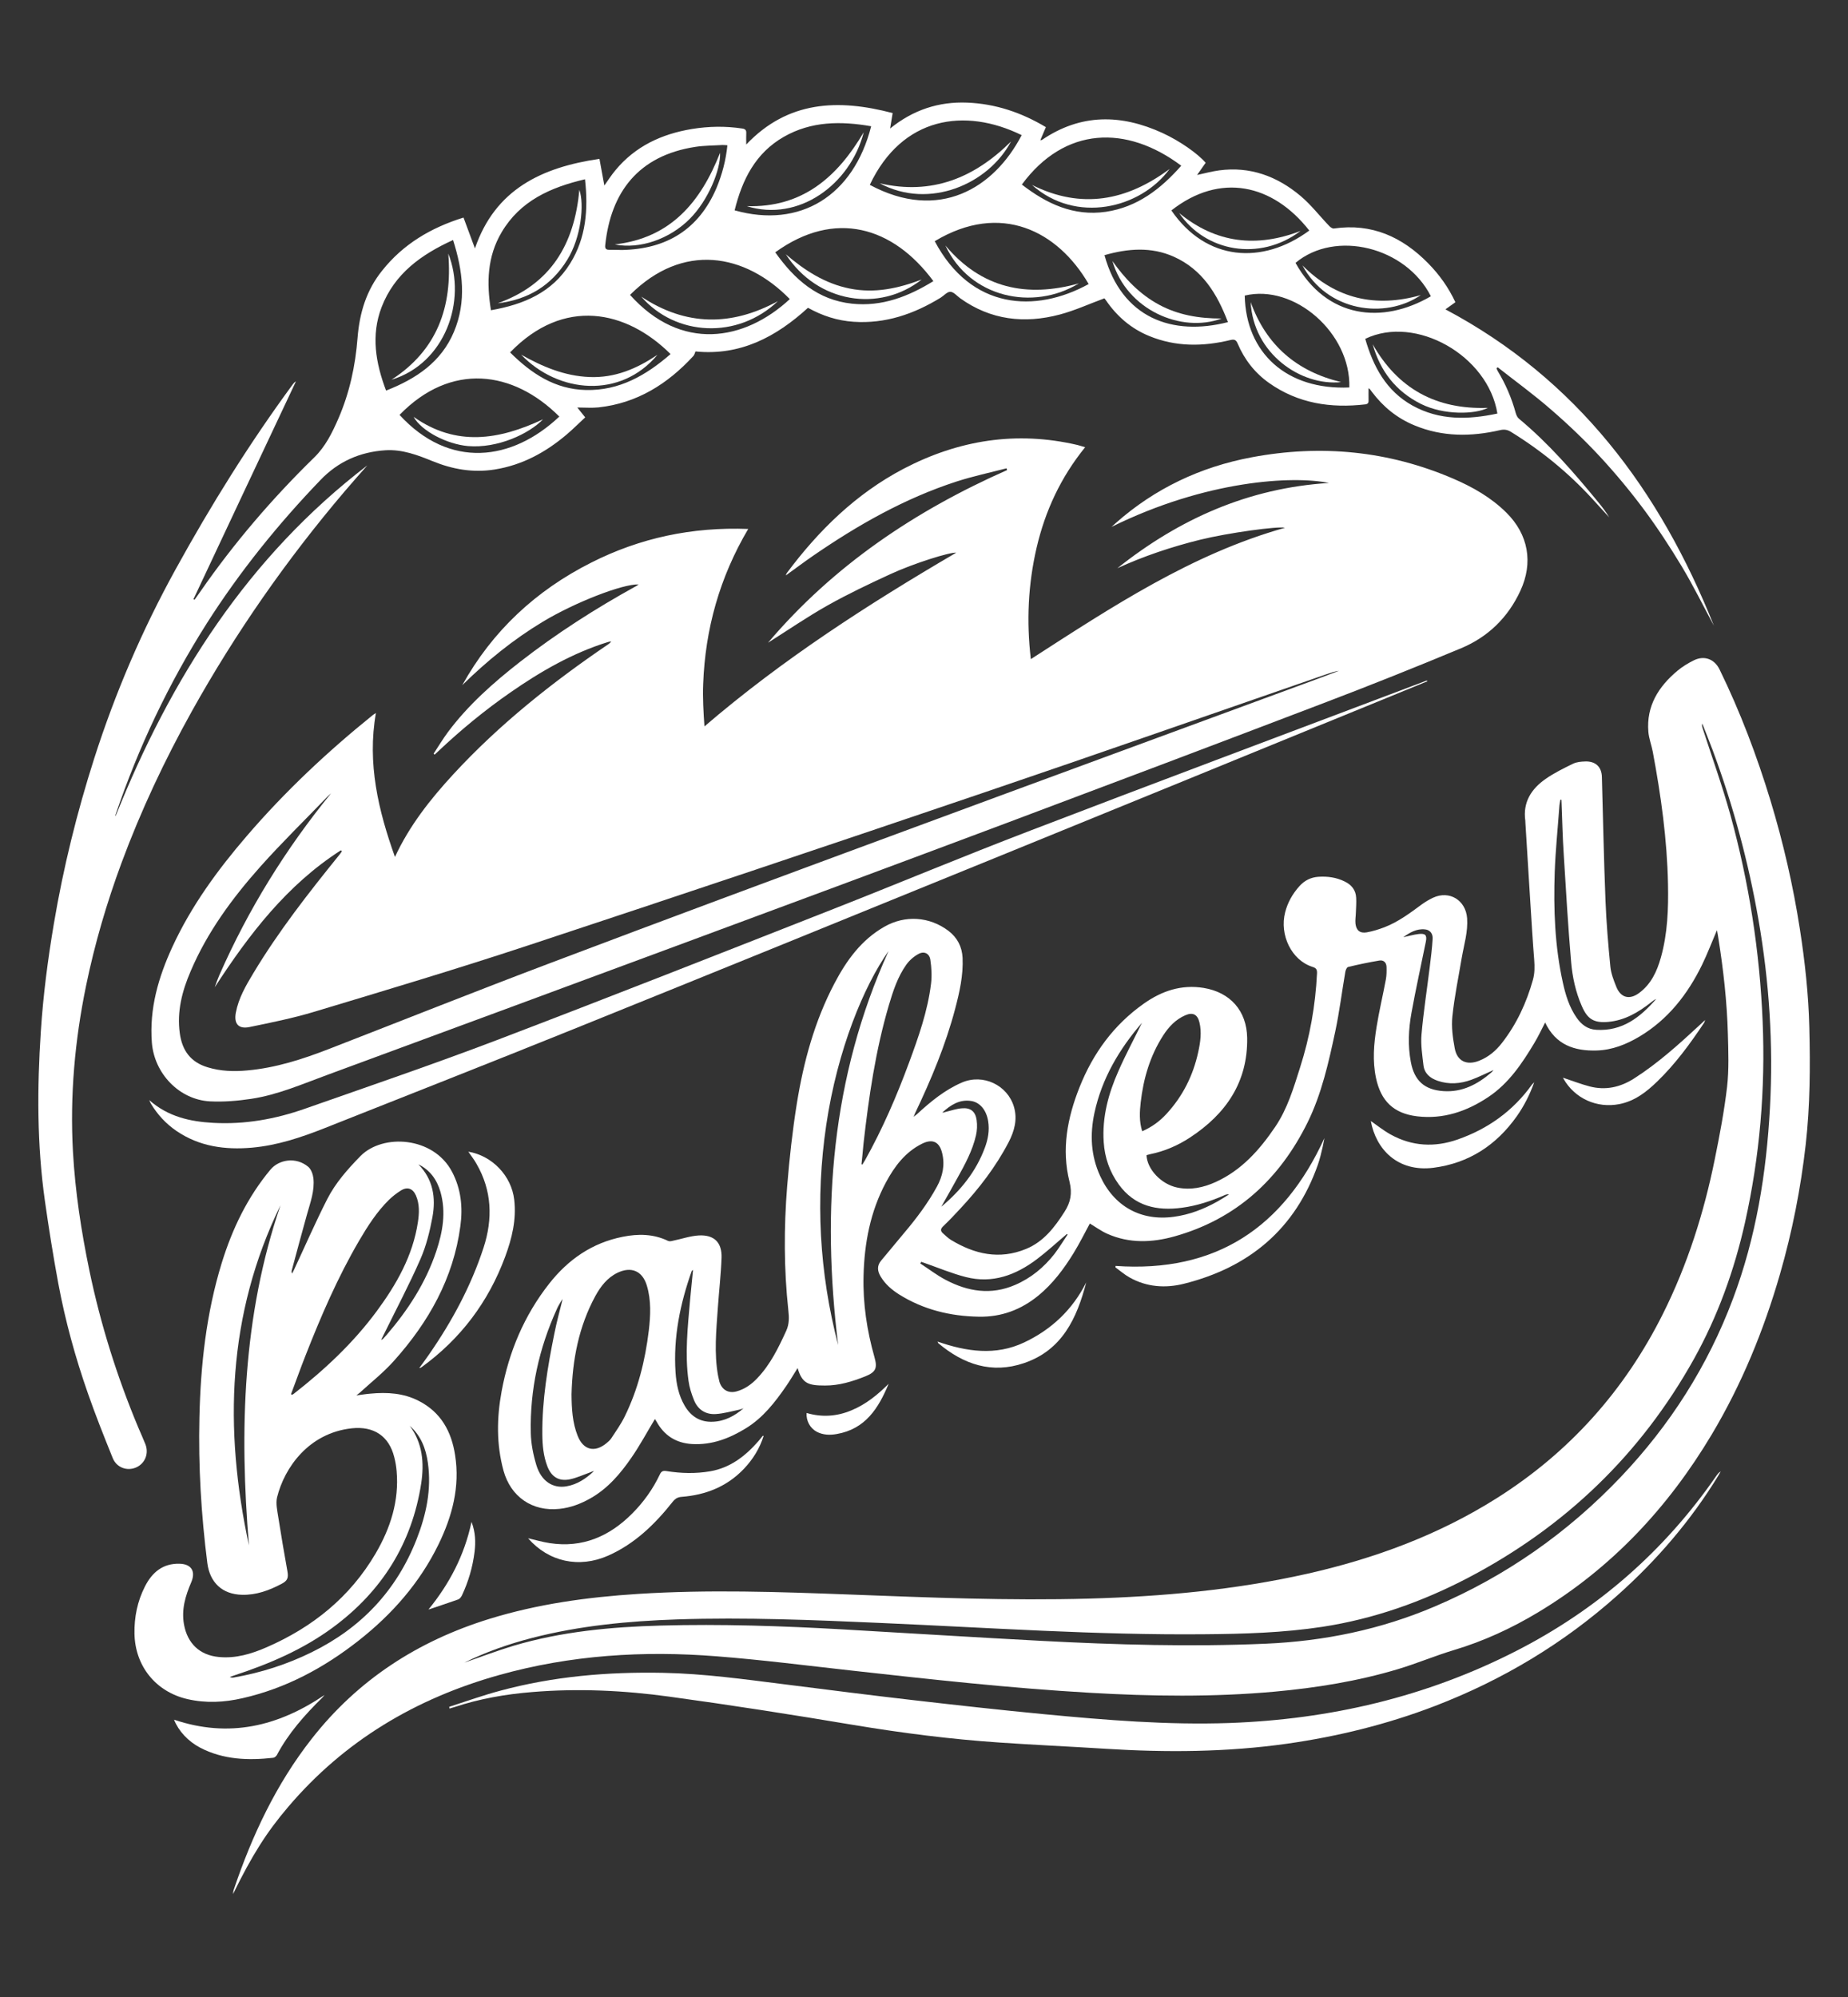 <?xml version="1.0" encoding="utf-8"?>
<!-- Generator: Adobe Illustrator 26.0.1, SVG Export Plug-In . SVG Version: 6.00 Build 0)  -->
<svg version="1.1" id="Capa_1" xmlns="http://www.w3.org/2000/svg" xmlns:xlink="http://www.w3.org/1999/xlink" x="0px" y="0px"
	 viewBox="0 0 189.22 204.51" style="enable-background:new 0 0 189.22 204.51;" xml:space="preserve">
<rect x="0" y="0" width="189.22" height="204.51" fill="#333333" stroke="none"/>
<style type="text/css">
	.st0{fill:#3D150F;}
	.st1{fill:#FFFFFF;}
</style>
<g>
	<path class="st1" d="M96.38,123.58c1.99-1.66,3.56-3.61,4.46-6.04c0.33-0.88,0.49-1.78,0.34-2.72c-0.18-1.12-0.82-1.92-1.73-2.07
		c-1.21-0.19-2.13,0.42-2.97,1.19c0.15,0,0.28-0.06,0.42-0.09c0.53-0.13,1.05-0.31,1.59-0.35c0.88-0.08,1.39,0.32,1.51,1.21
		c0.07,0.51,0.05,1.06-0.07,1.57c-0.36,1.56-1.12,2.96-1.89,4.34C97.5,121.6,96.94,122.59,96.38,123.58 M109.32,126.42
		c-0.03-0.01-0.06-0.03-0.09-0.04c-1.02,0.86-2,1.77-3.06,2.57c-2.16,1.63-4.55,2.53-7.28,1.83c-1.45-0.37-2.84-0.96-4.25-1.45
		c-0.11-0.04-0.21-0.08-0.32-0.11c-0.03,0.05-0.06,0.11-0.09,0.17c0.86,0.56,1.69,1.2,2.6,1.68c2.28,1.2,4.64,1.58,7.1,0.52
		c1.63-0.7,2.96-1.8,4.04-3.18C108.46,127.77,108.87,127.08,109.32,126.42 M76.13,144.22c-0.15,0.05-0.31,0.12-0.46,0.15
		c-0.79,0.16-1.57,0.39-2.37,0.44c-1.06,0.07-1.86-0.46-2.25-1.45c-0.25-0.62-0.46-1.28-0.55-1.94c-0.39-2.77-0.08-5.54,0.16-8.3
		c0.09-1.01,0.2-2.01,0.3-3.06c-0.08,0.05-0.12,0.07-0.13,0.09c-1.19,3.36-1.9,6.8-1.66,10.39c0.08,1.2,0.32,2.36,0.93,3.41
		c0.64,1.1,1.59,1.71,2.89,1.65C74.21,145.55,75.23,145,76.13,144.22 M57.61,133.03c-0.08,0.12-0.14,0.2-0.19,0.28
		c-0.14,0.24-0.29,0.48-0.4,0.74c-1.83,4.03-2.77,8.26-2.67,12.69c0.02,1.11,0.25,2.24,0.57,3.3c0.49,1.63,1.68,2.42,3.09,2.17
		c1.11-0.19,2-0.8,2.81-1.56c-0.18,0.03-0.33,0.11-0.49,0.17c-0.65,0.23-1.29,0.53-1.96,0.67c-1.14,0.24-1.91-0.24-2.33-1.34
		c-0.4-1.05-0.5-2.15-0.51-3.26c-0.03-3.49,0.54-6.91,1.23-10.31C56.99,135.41,57.31,134.25,57.61,133.03 M143.68,95.98
		c0.53-0.11,1.05-0.27,1.58-0.33c0.7-0.08,0.87,0.12,0.73,0.81c-0.49,2.42-1.03,4.84-1.47,7.28c-0.3,1.66-0.38,3.35-0.06,5.03
		c0.36,1.91,1.4,2.84,3.34,2.97c1.93,0.13,3.49-0.7,4.9-1.91c0.09-0.07,0.15-0.17,0.23-0.25c-0.78,0.34-1.51,0.72-2.28,1
		c-1.13,0.41-2.29,0.5-3.45,0.1c-0.78-0.27-1.35-0.75-1.45-1.59c-0.12-1.04-0.29-2.11-0.2-3.15c0.2-2.3,0.56-4.59,0.84-6.88
		c0.12-0.97,0.24-1.93,0.3-2.9c0.04-0.56-0.28-0.93-0.77-0.98C145.04,95.08,144.34,95.51,143.68,95.98 M116.93,104.74
		c-2.32,2.69-4.11,5.7-4.87,9.24c-0.47,2.2-0.37,4.36,0.58,6.44c1.42,3.11,4.16,4.65,7.54,4.19c1.59-0.21,3.07-0.78,4.46-1.56
		c0.41-0.23,0.8-0.48,1.2-0.73c-0.2-0.03-0.34,0.02-0.49,0.09c-1.38,0.6-2.81,1.07-4.31,1.27c-2.59,0.35-4.88-0.15-6.5-2.4
		c-0.93-1.29-1.43-2.75-1.53-4.33c-0.17-2.55,0.48-4.95,1.5-7.25C115.25,108.01,116.13,106.38,116.93,104.74 M159.88,81.91
		c-0.04,0-0.07-0.01-0.11-0.02c-0.04,0.25-0.1,0.51-0.11,0.76c-0.16,2.22-0.39,4.45-0.47,6.67c-0.13,3.79,0.01,7.57,0.83,11.29
		c0.28,1.28,0.66,2.53,1.42,3.62c0.49,0.7,1.12,1.18,2,1.23c2.67,0.17,4.52-1.29,6.14-3.16c-0.2,0.09-0.38,0.23-0.55,0.37
		c-1.29,1.01-2.68,1.83-4.36,1.98c-1.47,0.13-2.13-0.28-2.71-1.63c-0.63-1.44-0.96-2.97-1.09-4.51c-0.31-3.64-0.53-7.28-0.75-10.92
		C159.99,85.71,159.96,83.81,159.88,81.91 M85.82,137.74c-1.71-13.89-0.7-27.42,5.16-40.34c-2.51,3.55-5.23,10.06-6.38,17.81
		C83.48,122.8,83.88,130.31,85.82,137.74 M116.95,115.85c0.99-0.43,1.79-1.02,2.48-1.77c1.67-1.81,2.74-3.94,3.26-6.35
		c0.22-1,0.37-2.02,0.12-3.04c-0.2-0.81-0.68-1.05-1.44-0.72c-0.99,0.43-1.7,1.18-2.27,2.07c-1.34,2.08-2.02,4.4-2.3,6.83
		C116.69,113.84,116.63,114.82,116.95,115.85 M88.21,119.23c0.03,0.01,0.06,0.02,0.09,0.03c0.09-0.15,0.18-0.29,0.27-0.44
		c1.79-3.2,3.24-6.56,4.51-10c0.97-2.63,1.91-5.28,2.25-8.08c0.1-0.8,0.05-1.65-0.07-2.45c-0.09-0.64-0.62-0.91-1.19-0.61
		c-0.49,0.26-0.95,0.66-1.27,1.11c-0.89,1.25-1.36,2.71-1.79,4.16c-1.36,4.62-2.05,9.37-2.59,14.14
		C88.35,117.8,88.29,118.51,88.21,119.23 M58.52,142.78c0.01,1.48,0.09,2.91,0.63,4.27c0.58,1.45,1.74,1.74,2.94,0.75
		c0.18-0.15,0.36-0.3,0.49-0.49c0.48-0.73,0.99-1.45,1.37-2.22c1.37-2.78,2.11-5.75,2.48-8.82c0.18-1.54,0.26-3.1-0.2-4.62
		c-0.45-1.5-1.6-1.99-3.02-1.3c-1.04,0.51-1.71,1.39-2.25,2.37C59.25,135.87,58.61,139.27,58.52,142.78 M47.54,170.27
		c1.62-0.56,3.31-1.21,5.04-1.73c4.92-1.46,9.98-1.93,15.08-2.07c6.2-0.17,12.39,0.04,18.58,0.39c6.81,0.39,13.62,0.82,20.44,1.18
		c7.62,0.4,15.25,0.62,22.89,0.29c6.01-0.26,11.79-1.45,17.33-3.81c7.26-3.09,13.59-7.53,19.03-13.24
		c5.05-5.31,8.92-11.37,11.5-18.24c2.38-6.32,3.44-12.91,3.8-19.62c0.35-6.46-0.07-12.88-1.18-19.25
		c-1.03-5.92-2.59-11.7-4.68-17.33c-0.34-0.92-0.72-1.83-1.07-2.74c-0.06,0.19-0.01,0.34,0.04,0.49c0.96,2.97,2.02,5.91,2.85,8.91
		c1.9,6.9,2.99,13.94,3.29,21.1c0.29,6.94-0.29,13.79-1.8,20.57c-1.1,4.91-2.79,9.61-5.24,14.01c-5.45,9.77-13.19,17.19-23.08,22.38
		c-4.71,2.47-9.68,4.23-14.96,5.04c-4.01,0.61-8.06,0.73-12.11,0.76c-11.01,0.1-22-0.67-32.99-1.15c-6.98-0.31-13.97-0.6-20.96-0.37
		c-5.01,0.17-9.99,0.64-14.87,1.9C52.04,168.37,49.69,169.2,47.54,170.27 M175.8,95.26c-0.53,1.24-0.98,2.43-1.53,3.56
		c-1.48,3.02-3.49,5.6-6.43,7.35c-1.34,0.79-2.76,1.36-4.34,1.41c-2.28,0.07-4.21-0.57-5.29-2.87c-0.37,0.72-0.7,1.43-1.1,2.09
		c-1.26,2.11-2.63,4.15-4.71,5.54c-2.2,1.47-4.61,2.3-7.3,1.98c-2.4-0.29-3.71-1.56-4.21-3.93c-0.37-1.75-0.22-3.49,0.06-5.22
		c0.26-1.63,0.65-3.24,0.95-4.86c0.08-0.42,0.08-0.85,0.07-1.28c-0.01-0.46-0.3-0.74-0.75-0.66c-1.07,0.18-2.14,0.4-3.19,0.66
		c-0.13,0.03-0.25,0.32-0.28,0.5c-0.35,2.03-0.6,4.08-1.03,6.1c-0.68,3.18-1.39,6.38-2.83,9.31c-2.87,5.82-7.3,9.9-13.64,11.68
		c-2.29,0.64-4.61,0.73-6.85-0.26c-0.64-0.28-1.22-0.71-1.81-1.06c-0.54,1-1.06,2.05-1.67,3.04c-0.99,1.61-2.12,3.12-3.59,4.33
		c-1.78,1.46-3.81,2.22-6.12,2.17c-2.91-0.05-5.66-0.72-8.15-2.28c-0.76-0.48-1.43-1.06-1.9-1.85c-0.33-0.56-0.37-1.09,0.05-1.6
		c0.79-0.96,1.58-1.91,2.38-2.86c1.25-1.48,2.41-3.02,3.34-4.72c0.59-1.08,0.84-2.22,0.54-3.44c-0.28-1.17-0.99-1.5-2.07-0.96
		c-1.72,0.86-2.81,2.32-3.69,3.96c-1.6,2.99-2.21,6.23-2.29,9.59c-0.07,2.83,0.35,5.6,1.12,8.31c0.32,1.12,0.13,1.53-0.94,1.96
		c-1.33,0.53-2.7,0.95-4.13,0.94c-1.7,0-2.34-0.2-2.8-1.79c-0.4,0.63-0.76,1.25-1.16,1.83c-1.15,1.67-2.38,3.26-4.14,4.34
		c-1.69,1.04-3.49,1.73-5.52,1.61c-1.63-0.1-2.85-0.87-3.63-2.31c-0.06-0.11-0.14-0.21-0.16-0.25c-0.8,1.32-1.53,2.69-2.41,3.96
		c-1.13,1.64-2.41,3.15-4.19,4.16c-0.99,0.56-2.03,0.96-3.17,1.08c-2.78,0.3-5-1.23-5.74-3.93c-0.73-2.69-0.69-5.39-0.19-8.1
		c0.75-4.06,2.31-7.77,4.87-11.03c1.95-2.48,4.4-4.18,7.52-4.8c1.58-0.32,3.15-0.31,4.66,0.42c0.14,0.07,0.34,0.02,0.5-0.02
		c0.89-0.18,1.76-0.49,2.65-0.54c1.57-0.08,2.37,0.72,2.32,2.28c-0.06,1.71-0.26,3.42-0.38,5.14c-0.16,2.32-0.4,4.65,0.03,6.97
		c0.04,0.19,0.08,0.39,0.13,0.58c0.25,0.84,0.92,1.23,1.76,1c0.84-0.23,1.52-0.72,2.11-1.34c1.35-1.41,2.18-3.13,2.98-4.88
		c0.31-0.69,0.29-1.37,0.21-2.08c-0.46-4.24-0.46-8.48-0.12-12.72c0.23-2.83,0.54-5.66,0.99-8.46c0.69-4.28,1.82-8.45,3.86-12.32
		c1.23-2.34,2.74-4.44,5.11-5.79c2.12-1.21,4.62-1.04,6.56,0.43c0.91,0.7,1.38,1.62,1.44,2.76c0.08,1.79-0.31,3.51-0.76,5.22
		c-0.98,3.72-2.46,7.24-4.11,10.71c-0.03,0.07-0.06,0.15-0.14,0.35c0.18-0.14,0.26-0.2,0.34-0.27c1.39-1.28,2.84-2.48,4.6-3.24
		c2.16-0.93,4.67,0.25,5.33,2.49c0.38,1.29,0.04,2.49-0.55,3.63c-1.31,2.51-3.02,4.73-4.94,6.79c-0.57,0.62-1.15,1.23-1.76,1.81
		c-0.29,0.28-0.28,0.49-0.01,0.73c0.26,0.23,0.51,0.48,0.8,0.66c2.42,1.47,4.96,2.06,7.7,0.93c1.8-0.74,2.92-2.21,3.93-3.79
		c0.62-0.96,0.82-1.89,0.52-3.09c-0.84-3.32-0.22-6.56,1.03-9.69c1.38-3.47,3.51-6.39,6.59-8.56c1.83-1.29,3.83-1.97,6.11-1.6
		c2.73,0.45,4.41,2.34,4.46,5.11c0.07,4.55-2.18,7.8-5.85,10.21c-1.25,0.82-2.61,1.41-4.09,1.71c-0.13,0.03-0.25,0.07-0.37,0.1
		c0.07,1.46,1.52,2.97,3.13,3.31c1.39,0.29,2.69,0.01,3.95-0.56c2.66-1.21,4.5-3.29,6.1-5.65c1.26-1.86,1.88-3.98,2.55-6.09
		c1-3.13,1.57-6.34,1.73-9.62c0.02-0.4-0.08-0.56-0.48-0.68c-2.12-0.68-3.38-3.25-2.78-5.59c0.26-1.01,0.76-1.89,1.46-2.67
		c0.52-0.58,1.17-0.91,1.95-0.96c0.94-0.06,1.84,0.06,2.7,0.49c0.7,0.34,1.12,0.88,1.16,1.65c0.03,0.51-0.01,1.02-0.03,1.53
		c-0.01,0.38-0.08,0.76-0.04,1.13c0.08,0.7,0.47,1.01,1.16,0.89c0.61-0.11,1.22-0.3,1.8-0.52c1.42-0.55,2.62-1.45,3.84-2.35
		c0.36-0.26,0.75-0.49,1.15-0.68c1.68-0.77,3.34,0.26,3.48,2.1c0.1,1.38-0.31,2.68-0.54,4.01c-0.34,2.02-0.76,4.03-0.97,6.06
		c-0.11,1.06,0.04,2.18,0.24,3.24c0.24,1.34,1.23,1.79,2.5,1.29c0.96-0.38,1.73-1.03,2.35-1.84c1.5-1.93,2.5-4.1,3.16-6.45
		c0.19-0.69,0.18-1.35,0.13-2.05c-0.16-1.97-0.27-3.95-0.4-5.93c-0.17-2.69-0.33-5.37-0.5-8.06c0-0.08,0-0.17-0.01-0.25
		c-0.27-1.9,0.62-3.27,2.09-4.29c0.87-0.61,1.84-1.08,2.8-1.55c0.37-0.18,0.83-0.22,1.26-0.23c1.04-0.03,1.66,0.55,1.69,1.58
		c0.12,4.23,0.2,8.46,0.37,12.69c0.09,2.26,0.28,4.51,0.5,6.76c0.07,0.69,0.34,1.38,0.6,2.03c0.45,1.14,1.35,1.38,2.33,0.66
		c1.24-0.91,1.84-2.22,2.24-3.64c0.69-2.46,0.78-4.98,0.73-7.52c-0.09-4.57-0.72-9.08-1.56-13.56c-0.13-0.68-0.39-1.34-0.45-2.03
		c-0.22-2.65,1.04-4.64,2.98-6.26c0.5-0.42,1.08-0.77,1.66-1.06c1.08-0.54,2.13-0.14,2.65,0.93c2.11,4.32,3.81,8.81,5.21,13.41
		c1.31,4.32,2.32,8.71,3.01,13.16c0.52,3.35,0.89,6.71,0.97,10.1c0.1,4,0.08,8-0.37,11.98c-0.51,4.5-1.38,8.93-2.64,13.29
		c-1.66,5.75-3.91,11.25-6.98,16.4c-4.47,7.49-10.27,13.7-17.79,18.22c-2.71,1.63-5.57,2.95-8.61,3.86
		c-1.93,0.58-3.79,1.37-5.72,1.95c-4.13,1.24-8.37,1.92-12.65,2.31c-6.32,0.57-12.64,0.48-18.97,0.11
		c-8.14-0.47-16.23-1.37-24.33-2.27c-4.6-0.51-9.19-1.1-13.8-1.46c-7.53-0.6-14.99-0.13-22.3,1.92c-8.52,2.39-15.83,6.72-21.6,13.51
		c-2.19,2.57-3.7,4.95-5.64,8.92c0.03-0.22,0.03-0.32,0.06-0.41c1.88-5.57,4.35-10.85,8-15.5c4.73-6.04,10.86-10,18.15-12.26
		c4.97-1.54,10.08-2.24,15.26-2.57c7.2-0.46,14.4-0.21,21.6,0.06c8.19,0.31,16.38,0.65,24.58,0.42c7.51-0.21,14.97-0.89,22.32-2.54
		c6.88-1.55,13.43-3.96,19.42-7.74c7.45-4.7,13.1-11.03,17.03-18.9c2.51-5.03,4.19-10.33,5.3-15.82c0.5-2.46,0.97-4.93,1.26-7.42
		c0.2-1.78,0.13-3.6,0.08-5.4c-0.09-3.31-0.46-6.59-0.98-9.85C175.92,95.84,175.86,95.58,175.8,95.26"/>
	<path class="st1" d="M33.9,81.24c-0.13,0.12-0.26,0.22-0.38,0.35c-2.3,2.39-4.68,4.71-6.89,7.19c-2.86,3.22-5.41,6.68-7.11,10.68
		c-0.87,2.02-1.42,4.11-1.11,6.36c0.24,1.76,1.11,2.96,2.85,3.48c1.34,0.41,2.7,0.45,4.07,0.32c2.91-0.26,5.66-1.15,8.36-2.2
		c7.57-2.94,15.12-5.95,22.72-8.82c11.55-4.37,23.14-8.67,34.72-12.95c14.51-5.37,29.04-10.7,43.56-16.05c0.8-0.3,1.6-0.6,2.41-0.9
		c-0.45,0.06-0.87,0.21-1.29,0.35c-11.64,4.03-23.27,8.11-34.93,12.07c-15.65,5.32-31.32,10.58-47.02,15.77
		c-7.18,2.37-14.43,4.54-21.67,6.72c-2.18,0.66-4.42,1.11-6.65,1.57c-1.13,0.23-1.61-0.35-1.39-1.49c0.28-1.47,1.02-2.75,1.78-4.01
		c2.59-4.32,5.69-8.27,8.85-12.18c0.08-0.1,0.16-0.22,0.23-0.33c-0.04-0.03-0.07-0.06-0.11-0.09c-5.52,3.54-9.4,8.61-12.91,14.02
		c0.14-0.43,0.3-0.83,0.47-1.24C25.41,93.15,29.24,86.95,33.9,81.24 M44.4,77.18c0.49-0.74,0.94-1.5,1.46-2.2
		c2.08-2.79,4.67-5.08,7.4-7.21c3.74-2.91,7.71-5.45,11.86-7.74c0.08-0.04,0.16-0.1,0.27-0.18c-1.65-0.06-6.54,1.85-9.81,3.82
		c-3.02,1.82-5.74,4.03-8.25,6.5c3.09-5.56,7.55-9.7,13.2-12.55c5.01-2.54,10.35-3.67,16.08-3.45c-2.93,4.97-4.4,10.25-4.61,15.87
		c-0.06,1.44,0.03,2.89,0.13,4.35c8-6.87,16.76-12.51,25.78-17.79c-0.63-0.07-4.3,1.07-6.75,2.2c-2.17,1-4.34,2.03-6.42,3.2
		c-2.08,1.17-4.04,2.52-6.1,3.82c6.72-7.92,15.08-13.52,24.48-17.68c-0.02-0.06-0.04-0.12-0.06-0.18c-1.7,0.44-3.43,0.81-5.11,1.35
		c-5.33,1.73-10.14,4.47-14.73,7.63c-0.91,0.63-1.79,1.29-2.76,1.99c0.05-0.12,0.06-0.19,0.1-0.24c3.26-4.37,7.08-8.12,11.95-10.68
		c5.64-2.95,11.56-3.9,17.81-2.44c0.24,0.06,0.47,0.14,0.79,0.23c-2.49,3.07-4.09,6.51-4.97,10.29c-0.87,3.75-1.05,7.54-0.59,11.41
		c8.31-5.36,16.5-10.78,26.02-13.45c-0.66-0.19-5.84,0.52-8.71,1.23c-2.9,0.72-5.72,1.66-8.45,2.91c6.32-5.03,13.4-8.21,21.66-8.73
		c-3.69-0.76-12.56-0.29-22.26,4.5c0.14-0.13,0.29-0.26,0.43-0.39c4.01-3.55,8.69-5.76,13.93-6.74c7.08-1.33,13.98-0.67,20.63,2.19
		c2,0.86,3.88,1.93,5.44,3.48c2.26,2.24,2.77,5.13,1.43,8.01c-1.26,2.73-3.31,4.72-6.05,5.87c-4.65,1.94-9.33,3.81-14.03,5.6
		c-10.82,4.13-21.65,8.22-32.49,12.29c-11.27,4.23-22.56,8.42-33.85,12.6c-11.91,4.42-23.82,8.81-35.74,13.21
		c-2.56,0.94-5.07,2.04-7.78,2.45c-1.39,0.21-2.83,0.33-4.23,0.26c-3.16-0.17-5.7-2.86-5.95-6.01c-0.27-3.49,0.67-6.7,2.1-9.81
		c1.93-4.19,4.63-7.88,7.62-11.36c3.9-4.54,8.24-8.62,12.89-12.37c0.08-0.07,0.18-0.12,0.33-0.22c-0.91,5.18,0.26,10.01,1.95,14.74
		c1.48-3.2,3.62-5.91,5.97-8.46c4.72-5.12,10.13-9.42,15.87-13.32c0.11-0.07,0.21-0.15,0.3-0.3c-0.11,0.02-0.22,0.04-0.33,0.07
		c-3.64,1.13-6.89,3.01-10,5.17c-2.61,1.81-5.06,3.83-7.37,6.01c-0.12,0.12-0.26,0.23-0.38,0.35C44.47,77.24,44.43,77.21,44.4,77.18
		"/>
	<path class="st1" d="M119.94,21.55c3.56,5.2,9.32,5.6,14.12,2.06C130.32,18.83,124.91,17.64,119.94,21.55 M132.65,26.92
		c3.19,5.71,8.89,6.32,13.86,3.42C143.95,25.28,136.73,23.5,132.65,26.92 M125.73,32.99c-1.1-2.9-2.62-5.39-5.54-6.7
		c-2.33-1.04-4.71-0.84-7.1-0.16C114.86,32.57,120.03,34.45,125.73,32.99 M138.16,39.68c0.16-5.56-5.62-10.63-10.71-9.41
		C127.57,36.16,131.76,39.96,138.16,39.68 M153.32,42.35c-0.95-5.95-8.38-10.14-13.53-7.65c0.82,2.84,2.14,5.33,4.83,6.83
		C147.39,43.07,150.33,42.99,153.32,42.35 M95.71,24.7c3.71,7.01,10.29,7.4,15.76,4.39C108.32,23.66,102.48,20.63,95.71,24.7
		 M59.9,18.36c-3.54,0.83-6.64,2.21-8.54,5.43c-1.47,2.48-1.55,5.18-1.09,7.98c3.37-0.59,6.27-1.82,8.11-4.79
		C60.02,24.34,60.24,21.43,59.9,18.36 M74.48,14.88c-0.2-0.01-0.36-0.04-0.52-0.03c-0.92,0.06-1.85,0.05-2.76,0.19
		c-5.85,0.9-8.66,4.65-9.23,10.07c-0.04,0.36,0.1,0.48,0.43,0.47c0.43-0.01,0.86,0.02,1.29,0.02c4.55-0.09,7.85-2.09,9.67-6.34
		C73.94,17.87,74.32,16.43,74.48,14.88 M79.38,25.84c1.97,2.78,4.35,4.89,7.87,5.26c3.06,0.32,5.76-0.73,8.32-2.31
		C91.44,23.2,85.47,21.43,79.38,25.84 M89.2,12.93c-3.1-0.54-6.12-0.53-8.94,1.08c-2.92,1.67-4.27,4.41-5.04,7.53
		C81.93,23.43,87.39,20.06,89.2,12.93 M104.63,18.9c2.53,1.96,5.29,3.27,8.6,2.79c3.23-0.48,5.62-2.34,7.72-4.72
		C115.35,12.77,109.02,12.94,104.63,18.9 M64.51,30.2c5.21,5.82,11.69,4.76,16.36,0.43C76.27,25.93,69.91,24.8,64.51,30.2
		 M89.06,18.93c7.07,3.8,12.72,0.36,15.55-5.09C98.81,10.99,92.37,11.93,89.06,18.93 M52.23,36.09c2.18,2.17,4.6,3.78,7.76,3.85
		c3.43,0.08,6.17-1.51,8.67-3.68C64.12,31.74,57.71,30.41,52.23,36.09 M40.91,42.49c5.12,5.58,11.52,4.74,16.36,0.17
		C52.54,37.93,46.17,37.07,40.91,42.49 M39.53,40c3.07-1.2,5.65-2.92,6.95-6.02s0.92-6.22-0.09-9.4c-3.27,1.49-6,3.45-7.32,6.88
		C37.97,34.34,38.46,37.16,39.53,40 M47.46,22.28c0.41,1.1,0.79,2.13,1.17,3.16c2.07-6.05,6.84-8.31,12.75-9.17
		c0.18,0.97,0.33,1.83,0.5,2.73c0.39-0.55,0.73-1.08,1.13-1.56c2.04-2.47,4.75-3.72,7.84-4.23c1.71-0.28,3.42-0.31,5.14-0.05
		c0.35,0.05,0.44,0.19,0.42,0.51c-0.02,0.36,0,0.72,0,1.13c4.26-4.49,9.42-4.69,14.99-3.22c-0.09,0.55-0.17,1.01-0.26,1.58
		c2.36-1.91,4.98-2.77,7.91-2.65c2.89,0.12,5.53,1.01,8.04,2.51c-0.19,0.46-0.37,0.88-0.57,1.34c0.08-0.02,0.14-0.01,0.18-0.04
		c3.97-2.7,8.1-2.64,12.33-0.7c1.78,0.82,3.6,2.1,4.42,3.05c-0.28,0.4-0.57,0.81-0.88,1.25c0.78-0.17,1.51-0.37,2.25-0.47
		c3.18-0.43,5.95,0.6,8.35,2.62c1.08,0.91,1.95,2.05,2.93,3.07c0.12,0.13,0.34,0.29,0.49,0.26c3.86-0.56,6.99,0.86,9.64,3.56
		c1.14,1.16,2.08,2.47,2.79,3.99c-0.34,0.24-0.67,0.48-1.02,0.73c13.49,7.16,21.96,18.54,27.49,32.4c-1.09-2.03-2.11-4.1-3.29-6.07
		c-1.2-1.99-2.48-3.95-3.86-5.81c-1.4-1.88-2.9-3.69-4.49-5.41c-1.58-1.7-3.27-3.32-5.03-4.84c-1.75-1.53-3.64-2.9-5.47-4.34
		c-0.04,0.04-0.08,0.08-0.12,0.11c0.04,0.09,0.07,0.19,0.12,0.27c0.82,1.35,1.43,2.78,1.85,4.31c0.06,0.21,0.17,0.45,0.33,0.58
		c3.03,2.52,5.59,5.47,8.08,8.5c0.42,0.51,0.82,1.03,1.16,1.6c-0.55-0.6-1.1-1.21-1.65-1.81c-2.48-2.72-5.29-5.02-8.42-6.95
		c-0.36-0.22-0.69-0.27-1.11-0.17c-2.96,0.68-5.9,0.7-8.76-0.49c-1.77-0.73-3.2-1.89-4.35-3.42c-0.08-0.11-0.16-0.21-0.24-0.32
		c-0.01-0.01-0.03-0.02-0.11-0.06c0,0.43-0.01,0.82,0,1.21c0.01,0.24-0.03,0.4-0.33,0.44c-3.55,0.41-6.89-0.09-9.87-2.2
		c-1.45-1.03-2.51-2.39-3.2-4.02c-0.16-0.37-0.32-0.47-0.74-0.37c-2.81,0.68-5.6,0.71-8.32-0.41c-1.86-0.76-3.31-2.02-4.44-3.67
		c-0.07-0.11-0.16-0.2-0.15-0.19c-1.57,0.58-3.03,1.25-4.57,1.66c-3.62,0.96-7.08,0.57-10.2-1.67c-0.33-0.24-0.65-0.64-1-0.66
		c-0.32-0.01-0.66,0.39-0.99,0.6c-2.74,1.68-5.66,2.69-8.92,2.47c-1.66-0.11-3.2-0.61-4.67-1.43c-3.27,2.99-6.94,4.93-11.52,4.47
		c-0.07,0.16-0.1,0.35-0.22,0.47c-2.63,2.86-5.76,4.83-9.71,5.26c-0.68,0.07-1.38,0.01-2.17,0.01c0.27,0.34,0.49,0.61,0.81,1.01
		c-0.63,0.58-1.23,1.19-1.88,1.74c-2.15,1.83-4.56,3.15-7.39,3.6c-2.2,0.35-4.29-0.01-6.35-0.85c-1.54-0.63-3.12-1.23-4.84-1.12
		c-2.6,0.17-4.84,1.15-6.67,3.07c-4.34,4.52-8.25,9.37-11.62,14.66c-3.9,6.15-6.99,12.68-9.33,19.57c-0.02,0.06-0.02,0.12-0.01,0.18
		c5.64-14.1,13.55-26.57,25.78-35.93c-0.78,0.89-1.57,1.77-2.33,2.67c-5.94,6.99-11.17,14.49-15.64,22.51
		c-2.78,5-5.21,10.16-7.2,15.53c-1.51,4.09-2.74,8.27-3.62,12.54c-1.16,5.62-1.67,11.3-1.35,17.04c0.23,4.09,0.85,8.14,1.68,12.15
		c1.15,5.53,2.83,10.88,5.01,16.09c0.24,0.56,0.49,1.12,0.72,1.69c0.39,0.97-0.03,2-0.95,2.4c-0.93,0.4-2,0.01-2.39-0.97
		c-0.89-2.2-1.77-4.41-2.55-6.65c-1.28-3.66-2.31-7.41-3.02-11.22c-0.52-2.81-0.97-5.63-1.37-8.45c-0.82-5.77-0.8-11.56-0.42-17.36
		c0.24-3.71,0.72-7.39,1.34-11.06c0.97-5.74,2.36-11.37,4.13-16.91c2.15-6.72,4.92-13.17,8.32-19.34c3.61-6.56,7.56-12.91,12-18.95
		c0.09-0.12,0.18-0.23,0.33-0.31c-3.5,7.43-7,14.86-10.49,22.3c0.04,0.02,0.07,0.04,0.11,0.06c0.21-0.3,0.42-0.59,0.63-0.89
		c3.43-4.94,7.33-9.49,11.63-13.69c1.14-1.11,1.84-2.53,2.47-3.98c1.14-2.63,1.74-5.4,1.96-8.25c0.2-2.55,0.9-4.9,2.53-6.91
		C41.27,25.02,44.09,23.33,47.46,22.28"/>
	<path class="st1" d="M42.84,119.24c1.51,1.53,1.8,3.42,1.44,5.39c-0.27,1.47-0.64,2.96-1.23,4.31c-1.15,2.63-2.5,5.17-3.76,7.74
		c-0.08,0.15-0.15,0.31-0.26,0.53c0.12-0.05,0.15-0.06,0.17-0.08c0.13-0.15,0.27-0.29,0.4-0.44c2.19-2.55,4-5.34,5.07-8.55
		c0.66-1.98,1.02-4,0.43-6.08C44.74,120.82,44.04,119.82,42.84,119.24 M25.49,158.26c-0.98-11.8-0.65-23.48,3.23-34.83
		C23.27,134.63,22.91,146.31,25.49,158.26 M41.96,146.02c1.32,1.78,1.48,3.82,1.17,5.88c-0.95,6.17-4.04,11.07-9.04,14.76
		c-3.06,2.26-6.52,3.74-10.12,4.92c-0.15,0.05-0.3,0.11-0.45,0.16c0.16,0.07,0.29,0.07,0.42,0.05c2.78-0.49,5.45-1.34,7.98-2.59
		c5.05-2.48,8.67-6.3,10.73-11.55c0.99-2.52,1.55-5.12,1.16-7.85C43.61,148.35,43.1,147.03,41.96,146.02 M29.8,142.77
		c0.03,0.02,0.06,0.04,0.09,0.07c0.06-0.03,0.12-0.05,0.17-0.09c3.18-2.48,6.11-5.22,8.51-8.47c2.03-2.75,3.7-5.68,4.22-9.12
		c0.14-0.92,0.18-1.85-0.2-2.73c-0.32-0.73-0.89-0.93-1.56-0.5c-0.43,0.27-0.84,0.59-1.2,0.94c-1.25,1.23-2.18,2.69-3.06,4.19
		c-2.19,3.75-3.9,7.71-5.48,11.74C30.77,140.11,30.3,141.45,29.8,142.77 M36.49,142.9c0.58-0.07,1.01-0.15,1.45-0.18
		c1.7-0.16,3.38-0.06,4.93,0.74c2.28,1.16,3.36,3.14,3.73,5.57c0.51,3.24-0.3,6.26-1.71,9.15c-1.92,3.93-4.75,7.14-8.17,9.83
		c-3.55,2.79-7.45,4.89-11.89,5.9c-1.87,0.43-3.75,0.53-5.65,0.09c-3.23-0.75-5.35-3.38-5.41-6.7c-0.03-1.7,0.3-3.32,1.07-4.83
		c0.73-1.44,1.83-2.38,3.55-2.33c1.21,0.03,1.67,0.78,1.19,1.9c-0.59,1.38-1.02,2.78-0.74,4.32c0.35,1.94,1.61,3.15,3.57,3.33
		c1.73,0.17,3.34-0.32,4.9-1c4.7-2.05,8.53-5.13,11.15-9.6c1.52-2.6,2.42-5.39,2.15-8.45c-0.04-0.47-0.12-0.95-0.24-1.41
		c-0.54-2.18-2.11-3.2-4.35-2.96c-4.41,0.48-6.9,4.03-7.65,7.07c-0.15,0.62,0.02,1.35,0.12,2.01c0.29,1.86,0.61,3.71,0.94,5.56
		c0.12,0.68,0.01,0.97-0.6,1.29c-1.27,0.67-2.59,1.16-4.06,1.12c-2.01-0.05-3.28-1.25-3.54-3.24c-0.63-4.96-0.93-9.93-0.81-14.93
		c0.12-5.37,0.7-10.67,2.29-15.83c1.08-3.49,2.63-6.72,4.99-9.55c0.85-1.01,2.59-1.34,3.86-0.28c0.3,0.25,0.48,0.76,0.53,1.17
		c0.14,1.28-0.31,2.47-0.65,3.68c-0.54,1.92-1.05,3.85-1.57,5.77c-0.02,0.09-0.02,0.19,0.04,0.31c0.05-0.1,0.11-0.21,0.16-0.31
		c1.14-2.44,2.21-4.9,3.43-7.3c0.85-1.67,2.09-3.07,3.41-4.42c2.28-2.32,7.48-2.01,9.38,1.62c0.92,1.75,1.11,3.63,0.85,5.54
		c-0.71,5.36-3.26,9.86-6.81,13.82c-1.06,1.19-2.33,2.19-3.51,3.27C36.75,142.7,36.68,142.75,36.49,142.9"/>
	<path class="st1" d="M46,174.79c1.74-0.56,3.47-1.18,5.23-1.65c5.45-1.47,11.01-1.94,16.64-1.83c4.19,0.08,8.33,0.66,12.48,1.18
		c4.36,0.55,8.72,1.11,13.08,1.61c4.5,0.52,9,1.02,13.5,1.45c6.3,0.6,12.62,1.12,18.95,0.9c10.29-0.37,20.15-2.66,29.37-7.38
		c8.31-4.25,15.14-10.21,20.46-17.89c0.13-0.19,0.26-0.37,0.48-0.5c-0.09,0.15-0.17,0.3-0.25,0.44c-2.81,4.6-6.29,8.65-10.31,12.24
		c-5.53,4.94-11.79,8.69-18.71,11.35c-4.9,1.88-9.95,3.12-15.14,3.86c-6.16,0.87-12.35,0.91-18.55,0.52
		c-3.63-0.23-7.26-0.39-10.89-0.64c-5.03-0.34-10.02-0.98-15-1.81c-6.26-1.05-12.52-2.03-18.81-2.89
		c-4.65-0.64-9.34-0.86-14.04-0.47c-2.71,0.22-5.37,0.68-7.96,1.54c-0.17,0.05-0.34,0.1-0.51,0.15
		C46.02,174.91,46.01,174.85,46,174.79"/>
	<path class="st1" d="M146.15,69.77c-1.59,0.65-3.18,1.3-4.76,1.95c-13.21,5.4-26.41,10.81-39.63,16.19
		C87.41,93.76,73.06,99.6,58.7,105.4c-8.47,3.42-16.97,6.76-25.46,10.13c-2.4,0.95-4.85,1.77-7.44,2c-2.75,0.24-5.38-0.11-7.73-1.71
		c-1.08-0.74-1.95-1.68-2.62-2.8c-0.05-0.08-0.08-0.17-0.17-0.36c1.94,1.71,4.19,2.2,6.55,2.33c3.23,0.18,6.36-0.38,9.4-1.45
		c6.57-2.31,13.17-4.56,19.68-7.04c11.43-4.36,22.82-8.85,34.21-13.33c6.79-2.67,13.53-5.49,20.35-8.1
		c12.61-4.84,25.27-9.57,37.9-14.35c0.91-0.34,1.82-0.69,2.72-1.03C146.11,69.71,146.13,69.74,146.15,69.77"/>
	<path class="st1" d="M78.19,147.05c-0.41,1.29-1.1,2.4-2.01,3.36c-1.74,1.83-3.92,2.69-6.39,2.88c-0.4,0.03-0.65,0.18-0.9,0.49
		c-1.82,2.3-3.89,4.32-6.62,5.53c-2.99,1.32-6.1,0.63-8.2-1.78c0.75,0.17,1.48,0.39,2.22,0.5c3.34,0.51,6.09-0.68,8.42-3.01
		c1.18-1.18,2.14-2.52,2.85-4.02c0.15-0.32,0.31-0.41,0.68-0.35c1.49,0.24,2.99,0.28,4.49,0.02c2.06-0.36,3.6-1.57,4.93-3.09
		c0.15-0.17,0.29-0.36,0.44-0.54C78.1,147.04,78.12,147.05,78.19,147.05"/>
	<path class="st1" d="M47.95,117.94c2.48,0.42,4.42,2.5,4.7,4.91c0.24,2.05-0.23,3.97-0.93,5.86c-1.71,4.62-4.55,8.39-8.54,11.29
		c-0.06,0.05-0.13,0.09-0.25,0.1c0.34-0.47,0.69-0.94,1.02-1.42c2.34-3.38,4.28-6.98,5.56-10.9c0.96-2.95,0.87-5.86-0.73-8.61
		C48.55,118.75,48.25,118.38,47.95,117.94"/>
	<path class="st1" d="M114.23,129.64c10.25,0.72,17.19-3.92,21.38-13.09c-0.06,0.29-0.11,0.58-0.17,0.86
		c-0.07,0.32-0.15,0.64-0.23,0.96c-0.08,0.3-0.17,0.61-0.27,0.9c-2.32,6.61-7.05,10.53-13.73,12.2c-1.88,0.47-3.79,0.34-5.54-0.64
		c-0.52-0.29-0.98-0.69-1.46-1.04C114.21,129.74,114.22,129.69,114.23,129.64"/>
	<path class="st1" d="M17.82,176.11c5.62,1.9,10.66,0.69,15.41-2.53c-0.08,0.09-0.14,0.19-0.23,0.27c-1.79,1.77-3.46,3.63-4.65,5.88
		c-0.07,0.12-0.23,0.26-0.36,0.28c-2.58,0.29-5.12,0.2-7.49-1.03C19.25,178.32,18.28,177.27,17.82,176.11"/>
	<path class="st1" d="M140.36,114.8c0.65,0.45,1.29,0.97,2.01,1.37c2.21,1.23,4.53,1.35,6.89,0.52c3.11-1.09,5.67-2.93,7.6-5.62
		c0.04-0.05,0.09-0.09,0.23-0.24c-0.47,1.32-1.05,2.44-1.78,3.48c-2.1,2.97-4.91,4.81-8.54,5.28
		C143.08,120.05,140.88,117.67,140.36,114.8"/>
	<path class="st1" d="M111.22,131.33c-0.95,3.65-2.45,6.93-6.36,8.26c-3.3,1.13-6.2,0.14-8.78-2.03c-0.03-0.03-0.04-0.08-0.08-0.17
		c2.97,1.03,5.94,1.47,8.86,0.09C107.66,136.16,109.82,134.12,111.22,131.33"/>
	<path class="st1" d="M160.05,110.37c0.91,0.3,1.8,0.65,2.72,0.89c1.62,0.42,3.13,0.09,4.54-0.81c2.46-1.57,4.61-3.52,6.75-5.5
		c0.15-0.13,0.29-0.27,0.53-0.49c-0.06,0.17-0.07,0.24-0.11,0.29c-1.42,2.13-2.93,4.2-4.78,5.99c-1.11,1.08-2.31,2.02-3.89,2.33
		c-2.31,0.45-4.57-0.57-5.73-2.61C160.05,110.42,160.05,110.37,160.05,110.37"/>
	<path class="st1" d="M90.99,141.71c-1.03,2.49-2.38,4.65-5.34,5.15c-0.69,0.12-1.38,0.1-2.03-0.24c-0.67-0.36-1.09-1.12-1.03-1.92
		c1.56,0.46,3.1,0.36,4.59-0.27C88.66,143.82,89.87,142.83,90.99,141.71"/>
	<path class="st1" d="M43.87,164.83c2.12-2.6,3.68-5.52,4.41-8.98c0.41,1.08,0.43,2.08,0.31,3.08c-0.19,1.55-0.63,3.04-1.29,4.45
		c-0.08,0.16-0.22,0.35-0.37,0.41C45.91,164.15,44.89,164.49,43.87,164.83"/>
	<path class="st1" d="M45.9,25.97c1.92,4.84-0.33,11.26-5.82,12.92C44.75,35.87,46.35,31.45,45.9,25.97"/>
	<path class="st1" d="M42.35,42.69c4.37,3.08,8.75,2.36,13.25,0.25c-1.43,1.49-4.66,3-7.69,2.74
		C45.78,45.49,43.17,44.16,42.35,42.69"/>
	<path class="st1" d="M67.32,36.33c-3.77,4.54-10.16,3.96-13.96-0.01c2.18,1.23,4.45,2.19,6.99,2.29
		C62.95,38.72,65.21,37.76,67.32,36.33"/>
	<path class="st1" d="M90.07,18.77c5.34,1.24,9.7-0.55,13.45-4.28C101.22,18.83,95.19,21.51,90.07,18.77"/>
	<path class="st1" d="M79.65,30.84c-4.15,3.95-10.48,3.59-13.99-0.46C70.23,33.41,74.89,33.43,79.65,30.84"/>
	<path class="st1" d="M105.67,18.94c5.07,2.53,9.71,1.62,14.09-1.64C116.76,21.39,110.15,22.94,105.67,18.94"/>
	<path class="st1" d="M76.46,21.11c5.7,0.18,9.29-2.99,11.98-7.57C87.07,18.89,81.78,22.77,76.46,21.11"/>
	<path class="st1" d="M94.37,28.63c-4.32,3.39-10.66,2.42-13.91-2.59c1.93,1.65,4,3,6.54,3.51C89.57,30.07,91.98,29.53,94.37,28.63"
		/>
	<path class="st1" d="M62.95,25.03c5.73-0.65,8.8-4.35,10.78-9.38c0.07,1.72-1.21,4.86-3.1,6.76
		C68.58,24.47,65.53,25.55,62.95,25.03"/>
	<path class="st1" d="M50.96,31.06c5.42-1.94,7.86-6.03,8.36-11.62c0.52,1.45,0.2,4.85-1.24,7.17
		C56.45,29.26,54.05,30.69,50.96,31.06"/>
	<path class="st1" d="M110.47,29.02c-4.69,2.86-11.17,1.48-13.67-3.88C100.48,29.52,105.12,30.52,110.47,29.02"/>
	<path class="st1" d="M140.55,35.25c2.58,4.56,6.49,6.7,11.79,6.52c-1.27,0.66-4.48,0.78-6.86-0.41
		C142.92,40.07,141.32,38.01,140.55,35.25"/>
	<path class="st1" d="M128.06,30.94c1.59,4.42,4.72,7.1,9.26,8.19C133.17,39.56,128.32,36.18,128.06,30.94"/>
	<path class="st1" d="M113.9,26.73c1.29,1.82,2.79,3.4,4.77,4.47c1.96,1.06,4.09,1.42,6.41,1.42
		C120.96,34.14,115.37,31.75,113.9,26.73"/>
	<path class="st1" d="M133.36,27.18c3.43,3.44,7.49,4.36,12.12,3.04C141.79,32.74,135.88,31.9,133.36,27.18"/>
	<path class="st1" d="M133.17,23.65c-4.22,3.18-9.77,2.11-12.43-1.83C124.52,24.93,128.68,25.38,133.17,23.65"/>
</g>
</svg>
